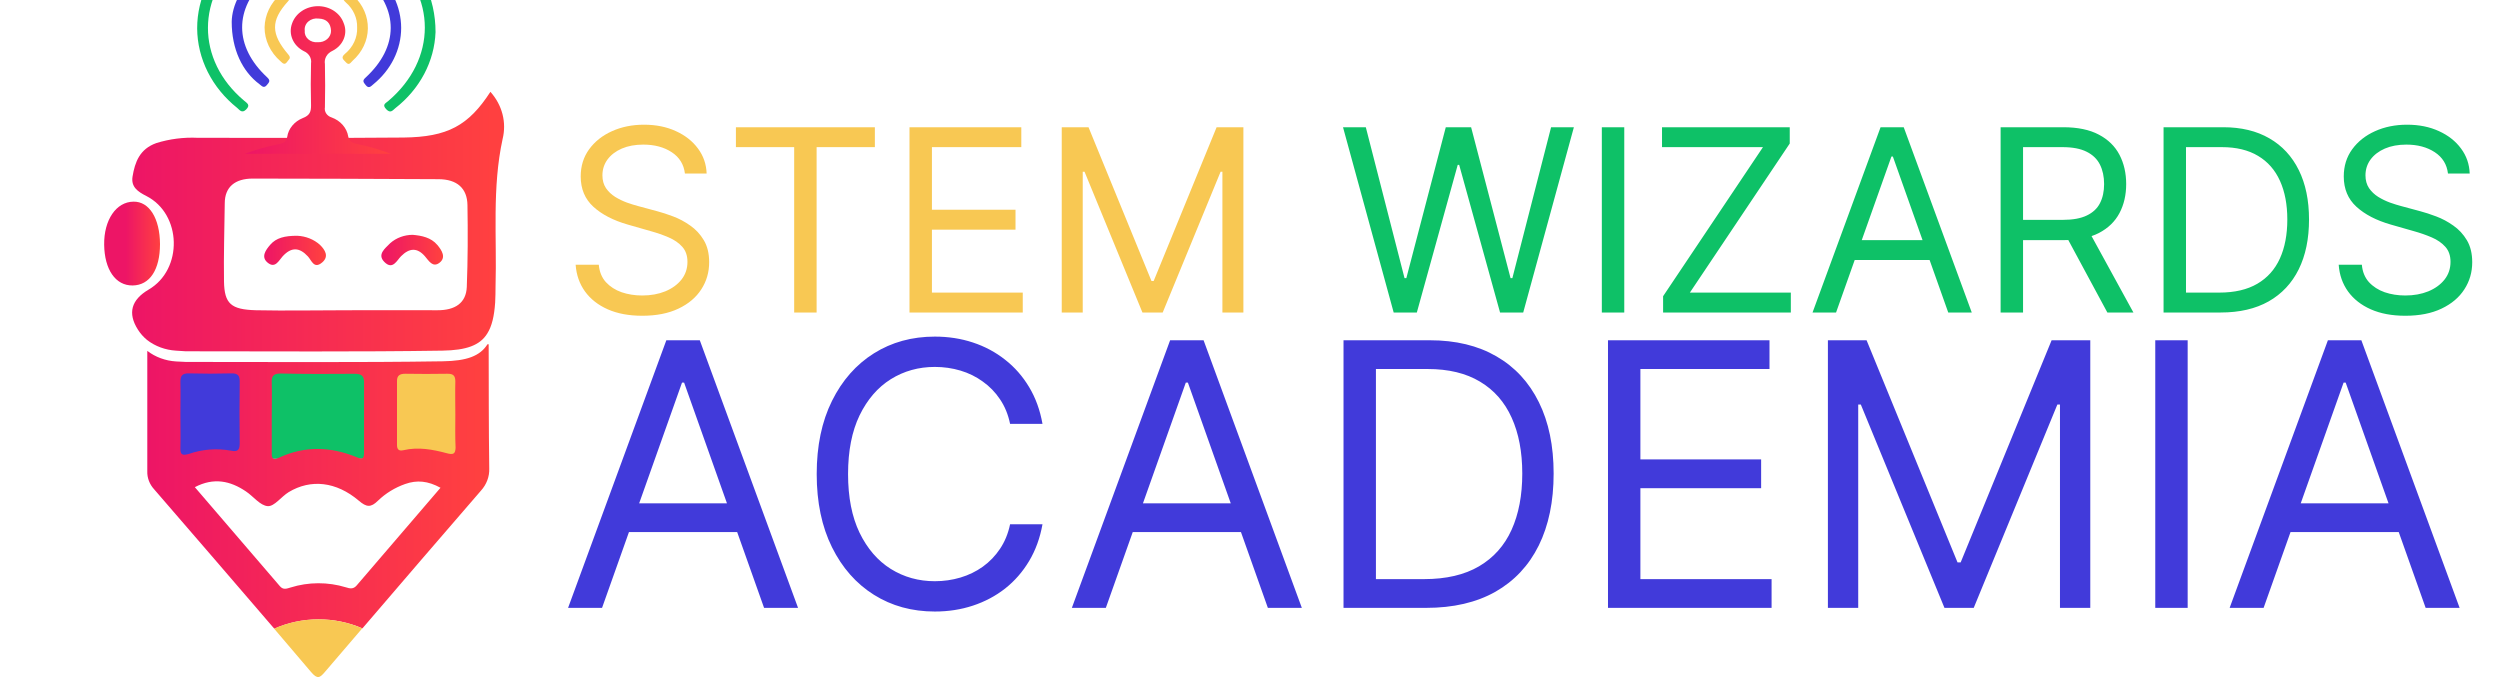 <svg width="664" height="184" viewBox="0 0 664 184" fill="none" xmlns="http://www.w3.org/2000/svg">
<g clip-path="url(#clip0_1_4)">
<path d="M65.105 97.64H46.524V121.86H65.105V97.64Z" fill="#413ADA"/>
<path d="M99.655 97.64H71.258V121.86H99.655V97.64Z" fill="#0EC167"/>
<path d="M123.183 98.26H103.053V121.23H123.183V98.26Z" fill="#F8C853"/>
<path d="M115.68 8.53C115.533 12.382 114.508 16.165 112.669 19.643C110.829 23.121 108.215 26.218 104.989 28.74C104.292 29.31 103.717 30.22 102.577 29C101.437 27.78 102.367 27.47 103.108 26.84C116.078 15.84 116.078 -1.22 103.108 -12.08C102.367 -12.7 101.515 -13.08 102.577 -14.25C103.639 -15.42 104.27 -14.57 104.989 -14.01C111.652 -8.8 115.68 -0.73 115.68 8.53Z" fill="#0EC167"/>
<path d="M52.367 7.53C52.363 3.46 53.316 -0.564 55.163 -4.275C57.009 -7.987 59.708 -11.302 63.08 -14C63.788 -14.58 64.375 -15.43 65.504 -14.21C66.632 -12.99 65.647 -12.66 64.928 -12.05C52.013 -1.18 52.013 16 64.851 26.75C65.703 27.46 66.533 27.9 65.382 29.07C64.231 30.24 63.589 29.14 62.98 28.65C59.667 26.002 57.009 22.753 55.18 19.113C53.351 15.474 52.393 11.527 52.367 7.53Z" fill="#0EC167"/>
<path d="M61.542 5.76C61.63 1.42 64.054 -3.55 68.824 -7.59C69.488 -8.16 70.041 -8.9 71.037 -7.77C71.79 -6.9 71.657 -6.5 70.827 -5.77C62.106 2.23 62.139 12.36 70.937 20.52C71.911 21.42 71.513 21.81 70.937 22.52C70.096 23.61 69.532 22.83 68.923 22.37C64.386 19 61.531 13.11 61.542 5.76Z" fill="#413ADA"/>
<path d="M106.55 7.41C106.546 10.24 105.884 13.038 104.606 15.622C103.329 18.206 101.465 20.519 99.135 22.41C98.538 22.9 97.962 23.67 97.121 22.59C96.546 21.86 96.136 21.45 97.121 20.59C105.974 12.42 105.974 2.41 97.232 -5.68C96.203 -6.63 96.512 -7.09 97.232 -7.89C98.195 -9 98.704 -8.01 99.224 -7.57C101.527 -5.668 103.368 -3.355 104.629 -0.776C105.89 1.803 106.544 4.591 106.55 7.41Z" fill="#413ADA"/>
<path d="M70.273 7.24C70.351 3.96 71.84 0.835 74.423 -1.47C74.899 -1.89 75.419 -2.74 76.205 -1.74C76.692 -1.1 77.456 -0.74 76.504 0.35C71.867 5.46 71.9 9 76.603 14.51C77.467 15.51 76.603 15.85 76.26 16.43C75.574 17.43 75.021 16.73 74.501 16.27C73.156 15.102 72.087 13.7 71.36 12.148C70.633 10.595 70.264 8.926 70.273 7.24Z" fill="#F8C853"/>
<path d="M94.852 7.3C94.892 6.064 94.646 4.834 94.13 3.689C93.613 2.544 92.838 1.509 91.853 0.65C90.746 -0.35 90.935 -0.96 91.853 -1.77C93.07 -2.83 93.458 -1.52 93.945 -1.06C96.411 1.265 97.763 4.375 97.707 7.595C97.652 10.816 96.192 13.886 93.646 16.14C93.203 16.52 92.75 17.54 91.875 16.55C91.278 15.88 90.37 15.36 91.599 14.32C92.676 13.436 93.525 12.349 94.087 11.136C94.649 9.923 94.91 8.614 94.852 7.3Z" fill="#F8C853"/>
<path d="M130.255 24.39C124.412 33.39 118.867 36.39 107.181 36.53C88.954 36.7 70.716 36.6 52.489 36.6C48.768 36.429 45.045 36.904 41.522 38C37.096 39.58 35.834 43.05 35.203 46.9C34.761 49.63 36.575 50.9 38.855 52.05C48.306 56.85 48.66 71.55 39.486 76.91C34.849 79.63 33.853 83.19 36.631 87.55C37.279 88.581 38.104 89.513 39.077 90.31C41.222 91.97 43.905 92.959 46.724 93.13L49.324 93.3C72.055 93.3 94.786 93.48 117.506 93.13C123.836 93.03 127.466 91.74 129.414 88.59C130.653 86.64 131.273 83.93 131.516 80.33C131.605 78.93 131.594 77.5 131.616 76.09C131.992 63.03 130.664 49.92 133.497 36.9C134.033 34.729 134.019 32.476 133.458 30.31C132.896 28.144 131.802 26.12 130.255 24.39ZM59.694 54C59.694 49.6 62.483 47.45 67.064 47.43C83.509 47.43 99.965 47.52 116.41 47.59C121.457 47.59 124.091 50.07 124.157 54.46C124.279 61.72 124.257 68.97 123.98 76.22C123.803 80.49 120.859 82.42 116.178 82.4C108.144 82.35 100.109 82.4 92.086 82.4C84.062 82.4 76.017 82.57 67.983 82.4C61.343 82.22 59.605 80.68 59.494 74.77C59.384 67.79 59.616 60.88 59.694 54Z" fill="url(#paint0_linear_1_4)"/>
<path d="M42.496 64.82C42.496 71.62 39.785 75.77 35.225 75.82C30.666 75.87 27.755 71.58 27.667 65C27.578 58.42 30.854 53.59 35.469 53.56C39.641 53.49 42.452 58 42.496 64.82Z" fill="url(#paint1_linear_1_4)"/>
<path d="M109.615 62.37C112.006 62.58 114.474 63.07 116.156 65.06C117.373 66.51 118.546 68.38 116.742 69.78C114.938 71.18 113.898 69.26 112.836 68.04C110.822 65.75 108.763 65.81 106.528 68.04C105.421 69.13 104.314 71.81 102.101 69.59C100.098 67.59 102.256 66 103.639 64.59C105.234 63.174 107.379 62.377 109.615 62.37Z" fill="url(#paint2_linear_1_4)"/>
<path d="M78.961 62.62C81.212 62.722 83.343 63.569 84.948 65C86.364 66.37 87.416 68.1 85.612 69.67C83.398 71.59 82.768 69.17 81.783 68.11C79.503 65.64 77.356 65.57 75.043 68.11C74.069 69.17 73.073 71.47 71.026 69.71C69.277 68.21 70.561 66.41 71.79 64.99C73.361 63.19 75.585 62.61 78.961 62.62Z" fill="url(#paint3_linear_1_4)"/>
<path d="M159.904 161.45H150.881L176.979 90.374H185.864L211.962 161.45H202.938L181.699 101.618H181.144L159.904 161.45ZM163.236 133.686H199.607V141.321H163.236V133.686ZM276.887 112.585H268.28C267.771 110.109 266.88 107.934 265.608 106.06C264.358 104.186 262.831 102.613 261.026 101.34C259.245 100.045 257.267 99.073 255.092 98.425C252.917 97.777 250.65 97.454 248.29 97.454C243.986 97.454 240.088 98.541 236.594 100.716C233.123 102.891 230.359 106.095 228.299 110.329C226.263 114.563 225.245 119.757 225.245 125.912C225.245 132.066 226.263 137.26 228.299 141.494C230.359 145.728 233.123 148.933 236.594 151.108C240.088 153.283 243.986 154.37 248.29 154.37C250.65 154.37 252.917 154.046 255.092 153.398C257.267 152.75 259.245 151.79 261.026 150.518C262.831 149.222 264.358 147.637 265.608 145.763C266.88 143.866 267.771 141.691 268.28 139.239H276.887C276.239 142.871 275.059 146.122 273.347 148.991C271.635 151.86 269.506 154.301 266.961 156.314C264.416 158.303 261.559 159.819 258.389 160.86C255.242 161.901 251.876 162.422 248.29 162.422C242.228 162.422 236.837 160.941 232.117 157.979C227.397 155.018 223.684 150.807 220.977 145.347C218.27 139.886 216.916 133.408 216.916 125.912C216.916 118.415 218.27 111.937 220.977 106.477C223.684 101.017 227.397 96.806 232.117 93.844C236.837 90.883 242.228 89.402 248.29 89.402C251.876 89.402 255.242 89.922 258.389 90.964C261.559 92.005 264.416 93.532 266.961 95.545C269.506 97.534 271.635 99.964 273.347 102.833C275.059 105.679 276.239 108.929 276.887 112.585ZM293.71 161.45H284.687L310.785 90.374H319.67L345.768 161.45H336.745L315.505 101.618H314.95L293.71 161.45ZM297.042 133.686H333.413V141.321H297.042V133.686ZM378.773 161.45H356.839V90.374H379.744C386.639 90.374 392.539 91.796 397.444 94.642C402.349 97.465 406.109 101.526 408.723 106.824C411.338 112.099 412.645 118.415 412.645 125.773C412.645 133.177 411.326 139.551 408.689 144.896C406.051 150.217 402.21 154.312 397.166 157.181C392.123 160.027 385.991 161.45 378.773 161.45ZM365.446 153.815H378.217C384.094 153.815 388.964 152.681 392.828 150.414C396.692 148.146 399.573 144.919 401.47 140.731C403.367 136.543 404.316 131.557 404.316 125.773C404.316 120.035 403.379 115.095 401.505 110.954C399.631 106.789 396.831 103.596 393.106 101.375C389.381 99.131 384.742 98.009 379.189 98.009H365.446V153.815ZM427.082 161.45V90.374H469.978V98.009H435.689V122.025H467.757V129.66H435.689V153.815H470.533V161.45H427.082ZM485.491 90.374H495.764L519.919 149.373H520.752L544.907 90.374H555.18V161.45H547.128V107.449H546.434L524.222 161.45H516.448L494.237 107.449H493.543V161.45H485.491V90.374ZM581.044 90.374V161.45H572.437V90.374H581.044ZM601.216 161.45H592.193L618.291 90.374H627.176L653.274 161.45H644.251L623.011 101.618H622.456L601.216 161.45ZM604.548 133.686H640.919V141.321H604.548V133.686Z" fill="#413ADA"/>
<path d="M181.915 46.094C181.626 43.66 180.457 41.77 178.407 40.424C176.357 39.079 173.842 38.406 170.862 38.406C168.684 38.406 166.778 38.758 165.144 39.463C163.526 40.168 162.261 41.137 161.348 42.37C160.451 43.604 160.002 45.005 160.002 46.575C160.002 47.889 160.315 49.018 160.939 49.963C161.58 50.892 162.397 51.669 163.39 52.294C164.383 52.902 165.424 53.407 166.514 53.807C167.603 54.192 168.604 54.504 169.517 54.744L174.515 56.09C175.796 56.426 177.222 56.891 178.791 57.483C180.377 58.076 181.891 58.885 183.332 59.91C184.79 60.919 185.991 62.217 186.936 63.802C187.882 65.388 188.354 67.334 188.354 69.641C188.354 72.3 187.657 74.703 186.264 76.849C184.886 78.996 182.868 80.701 180.209 81.967C177.566 83.232 174.354 83.865 170.574 83.865C167.05 83.865 163.999 83.296 161.42 82.159C158.857 81.022 156.839 79.436 155.365 77.402C153.907 75.367 153.082 73.005 152.89 70.314H159.041C159.201 72.172 159.826 73.71 160.915 74.927C162.02 76.128 163.414 77.025 165.096 77.618C166.794 78.195 168.62 78.483 170.574 78.483C172.849 78.483 174.891 78.115 176.701 77.378C178.511 76.625 179.945 75.584 181.002 74.254C182.059 72.909 182.588 71.339 182.588 69.545C182.588 67.911 182.131 66.582 181.218 65.556C180.305 64.531 179.104 63.698 177.614 63.058C176.124 62.417 174.515 61.856 172.785 61.376L166.73 59.646C162.885 58.541 159.842 56.963 157.6 54.912C155.357 52.862 154.236 50.179 154.236 46.863C154.236 44.108 154.981 41.706 156.47 39.655C157.976 37.589 159.994 35.987 162.525 34.85C165.072 33.697 167.915 33.12 171.055 33.12C174.226 33.12 177.045 33.689 179.512 34.826C181.979 35.947 183.933 37.485 185.375 39.439C186.832 41.393 187.601 43.612 187.681 46.094H181.915ZM195.46 39.079V33.793H232.365V39.079H216.892V83H210.933V39.079H195.46ZM241.562 83V33.793H271.259V39.079H247.521V55.705H269.721V60.991H247.521V77.714H271.644V83H241.562ZM281.999 33.793H289.111L305.834 74.639H306.411L323.133 33.793H330.245V83H324.671V45.614H324.191L308.813 83H303.431L288.054 45.614H287.574V83H281.999V33.793Z" fill="#F8C853"/>
<path d="M370.16 83L356.705 33.793H362.76L373.044 73.87H373.524L384 33.793H390.727L401.203 73.87H401.684L411.967 33.793H418.022L404.567 83H398.416L387.556 43.788H387.171L376.311 83H370.16ZM431.405 33.793V83H425.446V33.793H431.405ZM441.719 83V78.675L468.244 39.079H441.43V33.793H475.356V38.118L448.831 77.714H475.645V83H441.719ZM487.658 83H481.411L499.48 33.793H505.63L523.699 83H517.452L502.747 41.578H502.363L487.658 83ZM489.965 63.778H515.145V69.064H489.965V63.778ZM531.363 83V33.793H547.99C551.834 33.793 554.99 34.45 557.457 35.763C559.923 37.06 561.749 38.846 562.935 41.121C564.12 43.395 564.713 45.982 564.713 48.882C564.713 51.781 564.12 54.352 562.935 56.594C561.749 58.837 559.931 60.599 557.481 61.88C555.03 63.146 551.898 63.778 548.086 63.778H534.631V58.396H547.894C550.521 58.396 552.635 58.012 554.237 57.243C555.855 56.474 557.024 55.385 557.745 53.975C558.482 52.55 558.85 50.852 558.85 48.882C558.85 46.911 558.482 45.19 557.745 43.716C557.008 42.242 555.831 41.105 554.213 40.304C552.595 39.487 550.457 39.079 547.798 39.079H537.322V83H531.363ZM554.525 60.895L566.635 83H559.715L547.798 60.895H554.525ZM589.827 83H574.642V33.793H590.5C595.273 33.793 599.358 34.778 602.754 36.748C606.149 38.702 608.752 41.513 610.562 45.181C612.372 48.834 613.277 53.206 613.277 58.3C613.277 63.426 612.364 67.839 610.538 71.539C608.712 75.223 606.053 78.058 602.561 80.045C599.069 82.015 594.825 83 589.827 83ZM580.601 77.714H589.443C593.511 77.714 596.883 76.929 599.558 75.359C602.233 73.79 604.227 71.555 605.541 68.656C606.854 65.757 607.511 62.305 607.511 58.3C607.511 54.328 606.862 50.908 605.565 48.041C604.267 45.157 602.329 42.947 599.75 41.409C597.171 39.855 593.96 39.079 590.115 39.079H580.601V77.714ZM650.183 46.094C649.895 43.66 648.725 41.77 646.675 40.424C644.625 39.079 642.11 38.406 639.13 38.406C636.952 38.406 635.046 38.758 633.412 39.463C631.794 40.168 630.529 41.137 629.616 42.37C628.719 43.604 628.27 45.005 628.27 46.575C628.27 47.889 628.583 49.018 629.207 49.963C629.848 50.892 630.665 51.669 631.658 52.294C632.651 52.902 633.692 53.407 634.782 53.807C635.871 54.192 636.872 54.504 637.785 54.744L642.783 56.09C644.064 56.426 645.49 56.891 647.059 57.483C648.645 58.076 650.159 58.885 651.6 59.91C653.058 60.919 654.259 62.217 655.204 63.802C656.15 65.388 656.622 67.334 656.622 69.641C656.622 72.3 655.925 74.703 654.532 76.849C653.154 78.996 651.136 80.701 648.477 81.967C645.834 83.232 642.622 83.865 638.842 83.865C635.318 83.865 632.267 83.296 629.688 82.159C627.125 81.022 625.107 79.436 623.633 77.402C622.175 75.367 621.35 73.005 621.158 70.314H627.309C627.469 72.172 628.094 73.71 629.183 74.927C630.288 76.128 631.682 77.025 633.364 77.618C635.062 78.195 636.888 78.483 638.842 78.483C641.117 78.483 643.159 78.115 644.969 77.378C646.779 76.625 648.213 75.584 649.27 74.254C650.327 72.909 650.856 71.339 650.856 69.545C650.856 67.911 650.399 66.582 649.486 65.556C648.573 64.531 647.372 63.698 645.882 63.058C644.392 62.417 642.783 61.856 641.053 61.376L634.998 59.646C631.153 58.541 628.11 56.963 625.868 54.912C623.625 52.862 622.504 50.179 622.504 46.863C622.504 44.108 623.249 41.706 624.738 39.655C626.244 37.589 628.262 35.987 630.793 34.85C633.34 33.697 636.183 33.12 639.323 33.12C642.494 33.12 645.313 33.689 647.78 34.826C650.247 35.947 652.201 37.485 653.643 39.439C655.1 41.393 655.869 43.612 655.949 46.094H650.183Z" fill="#0EC167"/>
<path d="M94.985 38.27C93.569 37.96 92.772 37.68 92.495 36.27C92.315 35.147 91.811 34.086 91.034 33.194C90.257 32.303 89.235 31.611 88.069 31.19C87.468 31.002 86.96 30.627 86.636 30.133C86.312 29.639 86.192 29.056 86.298 28.49C86.379 24.663 86.379 20.837 86.298 17.01C86.173 16.307 86.301 15.586 86.664 14.954C87.026 14.322 87.604 13.813 88.312 13.5C89.703 12.797 90.767 11.666 91.312 10.313C91.856 8.96 91.844 7.476 91.278 6.13C90.816 4.817 89.901 3.672 88.666 2.864C87.431 2.056 85.941 1.627 84.416 1.64C82.885 1.65 81.397 2.1 80.167 2.926C78.938 3.751 78.031 4.908 77.577 6.23C77.07 7.588 77.101 9.064 77.667 10.403C78.232 11.743 79.296 12.862 80.676 13.57C81.342 13.852 81.889 14.321 82.238 14.906C82.587 15.491 82.718 16.162 82.613 16.82C82.513 20.55 82.513 24.29 82.613 28.01C82.613 29.63 82.325 30.64 80.399 31.37C79.297 31.815 78.339 32.508 77.618 33.384C76.897 34.26 76.437 35.288 76.282 36.37C76.05 37.7 75.408 37.99 74.069 38.27C70.983 38.884 67.965 39.748 65.05 40.85H103.783C100.944 39.749 97.999 38.886 94.985 38.27ZM80.942 8.13C80.883 7.687 80.938 7.238 81.104 6.818C81.269 6.398 81.539 6.018 81.894 5.708C82.249 5.399 82.678 5.167 83.148 5.032C83.618 4.897 84.117 4.862 84.605 4.93C86.818 5 87.825 6.23 87.925 8.16C87.933 8.576 87.846 8.99 87.668 9.374C87.491 9.759 87.226 10.105 86.892 10.392C86.558 10.679 86.161 10.9 85.727 11.041C85.294 11.182 84.832 11.239 84.372 11.21C83.911 11.255 83.445 11.207 83.007 11.069C82.57 10.93 82.172 10.705 81.843 10.41C81.514 10.115 81.263 9.757 81.107 9.362C80.951 8.968 80.894 8.547 80.942 8.13Z" fill="url(#paint4_linear_1_4)"/>
<path d="M129.79 91.43H129.48C127.499 94.58 123.947 95.87 117.572 95.96C94.852 96.31 72.121 96.12 49.391 96.13L46.768 96C43.951 95.831 41.269 94.845 39.121 93.19V105.5C39.121 112.06 39.121 118.63 39.121 125.18C39.065 126.929 39.719 128.636 40.958 129.98C51.626 142.307 62.257 154.64 72.852 166.98C76.491 165.362 80.489 164.514 84.545 164.5C88.6 164.487 92.606 165.307 96.258 166.9C106.705 154.693 117.196 142.503 127.731 130.33C129.236 128.675 130.023 126.581 129.945 124.44C129.79 113.44 129.823 102.42 129.79 91.43ZM74.667 99.21C81.163 99.35 87.67 99.34 94.177 99.28C96.003 99.28 96.689 99.84 96.689 101.49C96.689 107.75 96.689 114.04 96.689 120.3C96.689 121.98 96.158 122.02 94.62 121.39C87.858 118.63 81.008 118.39 74.279 121.48C72.287 122.41 72.144 121.61 72.177 120.16C72.177 117.01 72.177 113.87 72.177 110.75C72.177 107.63 72.254 104.67 72.177 101.63C72.099 99.93 72.564 99.17 74.667 99.21ZM47.919 119.07C47.996 116.07 47.919 113 47.919 109.96C47.919 107.1 47.996 104.28 47.919 101.42C47.919 99.84 48.35 99.1 50.287 99.17C53.976 99.27 57.665 99.27 61.354 99.17C63.312 99.1 63.689 99.89 63.666 101.46C63.589 106.85 63.589 112.23 63.666 117.63C63.666 119.16 63.434 120.16 61.354 119.7C57.61 119.011 53.726 119.31 50.165 120.56C48.262 121.11 47.897 120.64 47.919 119.07ZM94.709 155.52C93.834 156.52 92.949 156.34 91.864 155.99C87.099 154.531 81.932 154.549 77.179 156.04C76.15 156.34 75.231 156.76 74.313 155.66C66.843 146.93 59.35 138.23 51.748 129.39C56.783 126.75 61.166 127.72 65.293 130.5C67.308 131.83 69.1 134.31 71.136 134.43C72.863 134.54 74.722 131.9 76.67 130.71C82.535 127.17 89.297 127.89 95.295 132.98C97.342 134.73 98.482 134.87 100.397 132.98C102.405 131.034 104.871 129.52 107.612 128.55C110.766 127.44 113.644 127.72 116.997 129.55C109.582 138.21 102.153 146.867 94.709 155.52ZM118.646 120.37C114.905 119.37 111.087 118.66 107.17 119.57C105.842 119.88 105.443 119.28 105.443 118.16C105.443 112.48 105.443 106.813 105.443 101.16C105.443 99.76 106.174 99.26 107.657 99.27C111.353 99.33 115.016 99.34 118.723 99.27C120.439 99.21 120.937 99.84 120.937 101.32C120.859 104.25 120.937 107.19 120.937 110.12C120.937 113.05 120.859 115.98 121.003 118.91C120.948 120.6 120.372 120.84 118.646 120.37Z" fill="url(#paint5_linear_1_4)"/>
<path d="M96.214 166.89C92.93 170.71 89.659 174.53 86.397 178.35C84.959 180.05 84.339 180.51 82.602 178.47C79.348 174.64 76.083 170.79 72.808 166.97C76.446 165.352 80.445 164.504 84.5 164.49C88.556 164.477 92.561 165.297 96.214 166.89Z" fill="#F8C853"/>
</g>
<defs>
<linearGradient id="paint0_linear_1_4" x1="133.862" y1="58.88" x2="35.092" y2="58.88" gradientUnits="userSpaceOnUse">
<stop offset="0.03" stop-color="#FF4040"/>
<stop offset="1" stop-color="#ED1566"/>
</linearGradient>
<linearGradient id="paint1_linear_1_4" x1="42.496" y1="64.67" x2="27.656" y2="64.67" gradientUnits="userSpaceOnUse">
<stop stop-color="#FF4040"/>
<stop offset="0.61" stop-color="#ED1566"/>
</linearGradient>
<linearGradient id="paint2_linear_1_4" x1="117.672" y1="66.39" x2="101.282" y2="66.39" gradientUnits="userSpaceOnUse">
<stop offset="0.03" stop-color="#FF4040"/>
<stop offset="1" stop-color="#ED1566"/>
</linearGradient>
<linearGradient id="paint3_linear_1_4" x1="86.564" y1="66.52" x2="70.174" y2="66.52" gradientUnits="userSpaceOnUse">
<stop offset="0.03" stop-color="#FF4040"/>
<stop offset="1" stop-color="#ED1566"/>
</linearGradient>
<linearGradient id="paint4_linear_1_4" x1="103.739" y1="21.19" x2="65.028" y2="21.19" gradientUnits="userSpaceOnUse">
<stop offset="0.03" stop-color="#FF4040"/>
<stop offset="1" stop-color="#ED1566"/>
</linearGradient>
<linearGradient id="paint5_linear_1_4" x1="129.889" y1="129.2" x2="39.076" y2="129.2" gradientUnits="userSpaceOnUse">
<stop offset="0.03" stop-color="#FF4040"/>
<stop offset="1" stop-color="#ED1566"/>
</linearGradient>
<clipPath id="clip0_1_4">
<rect width="664" height="184" fill="white"/>
</clipPath>
</defs>
</svg>
